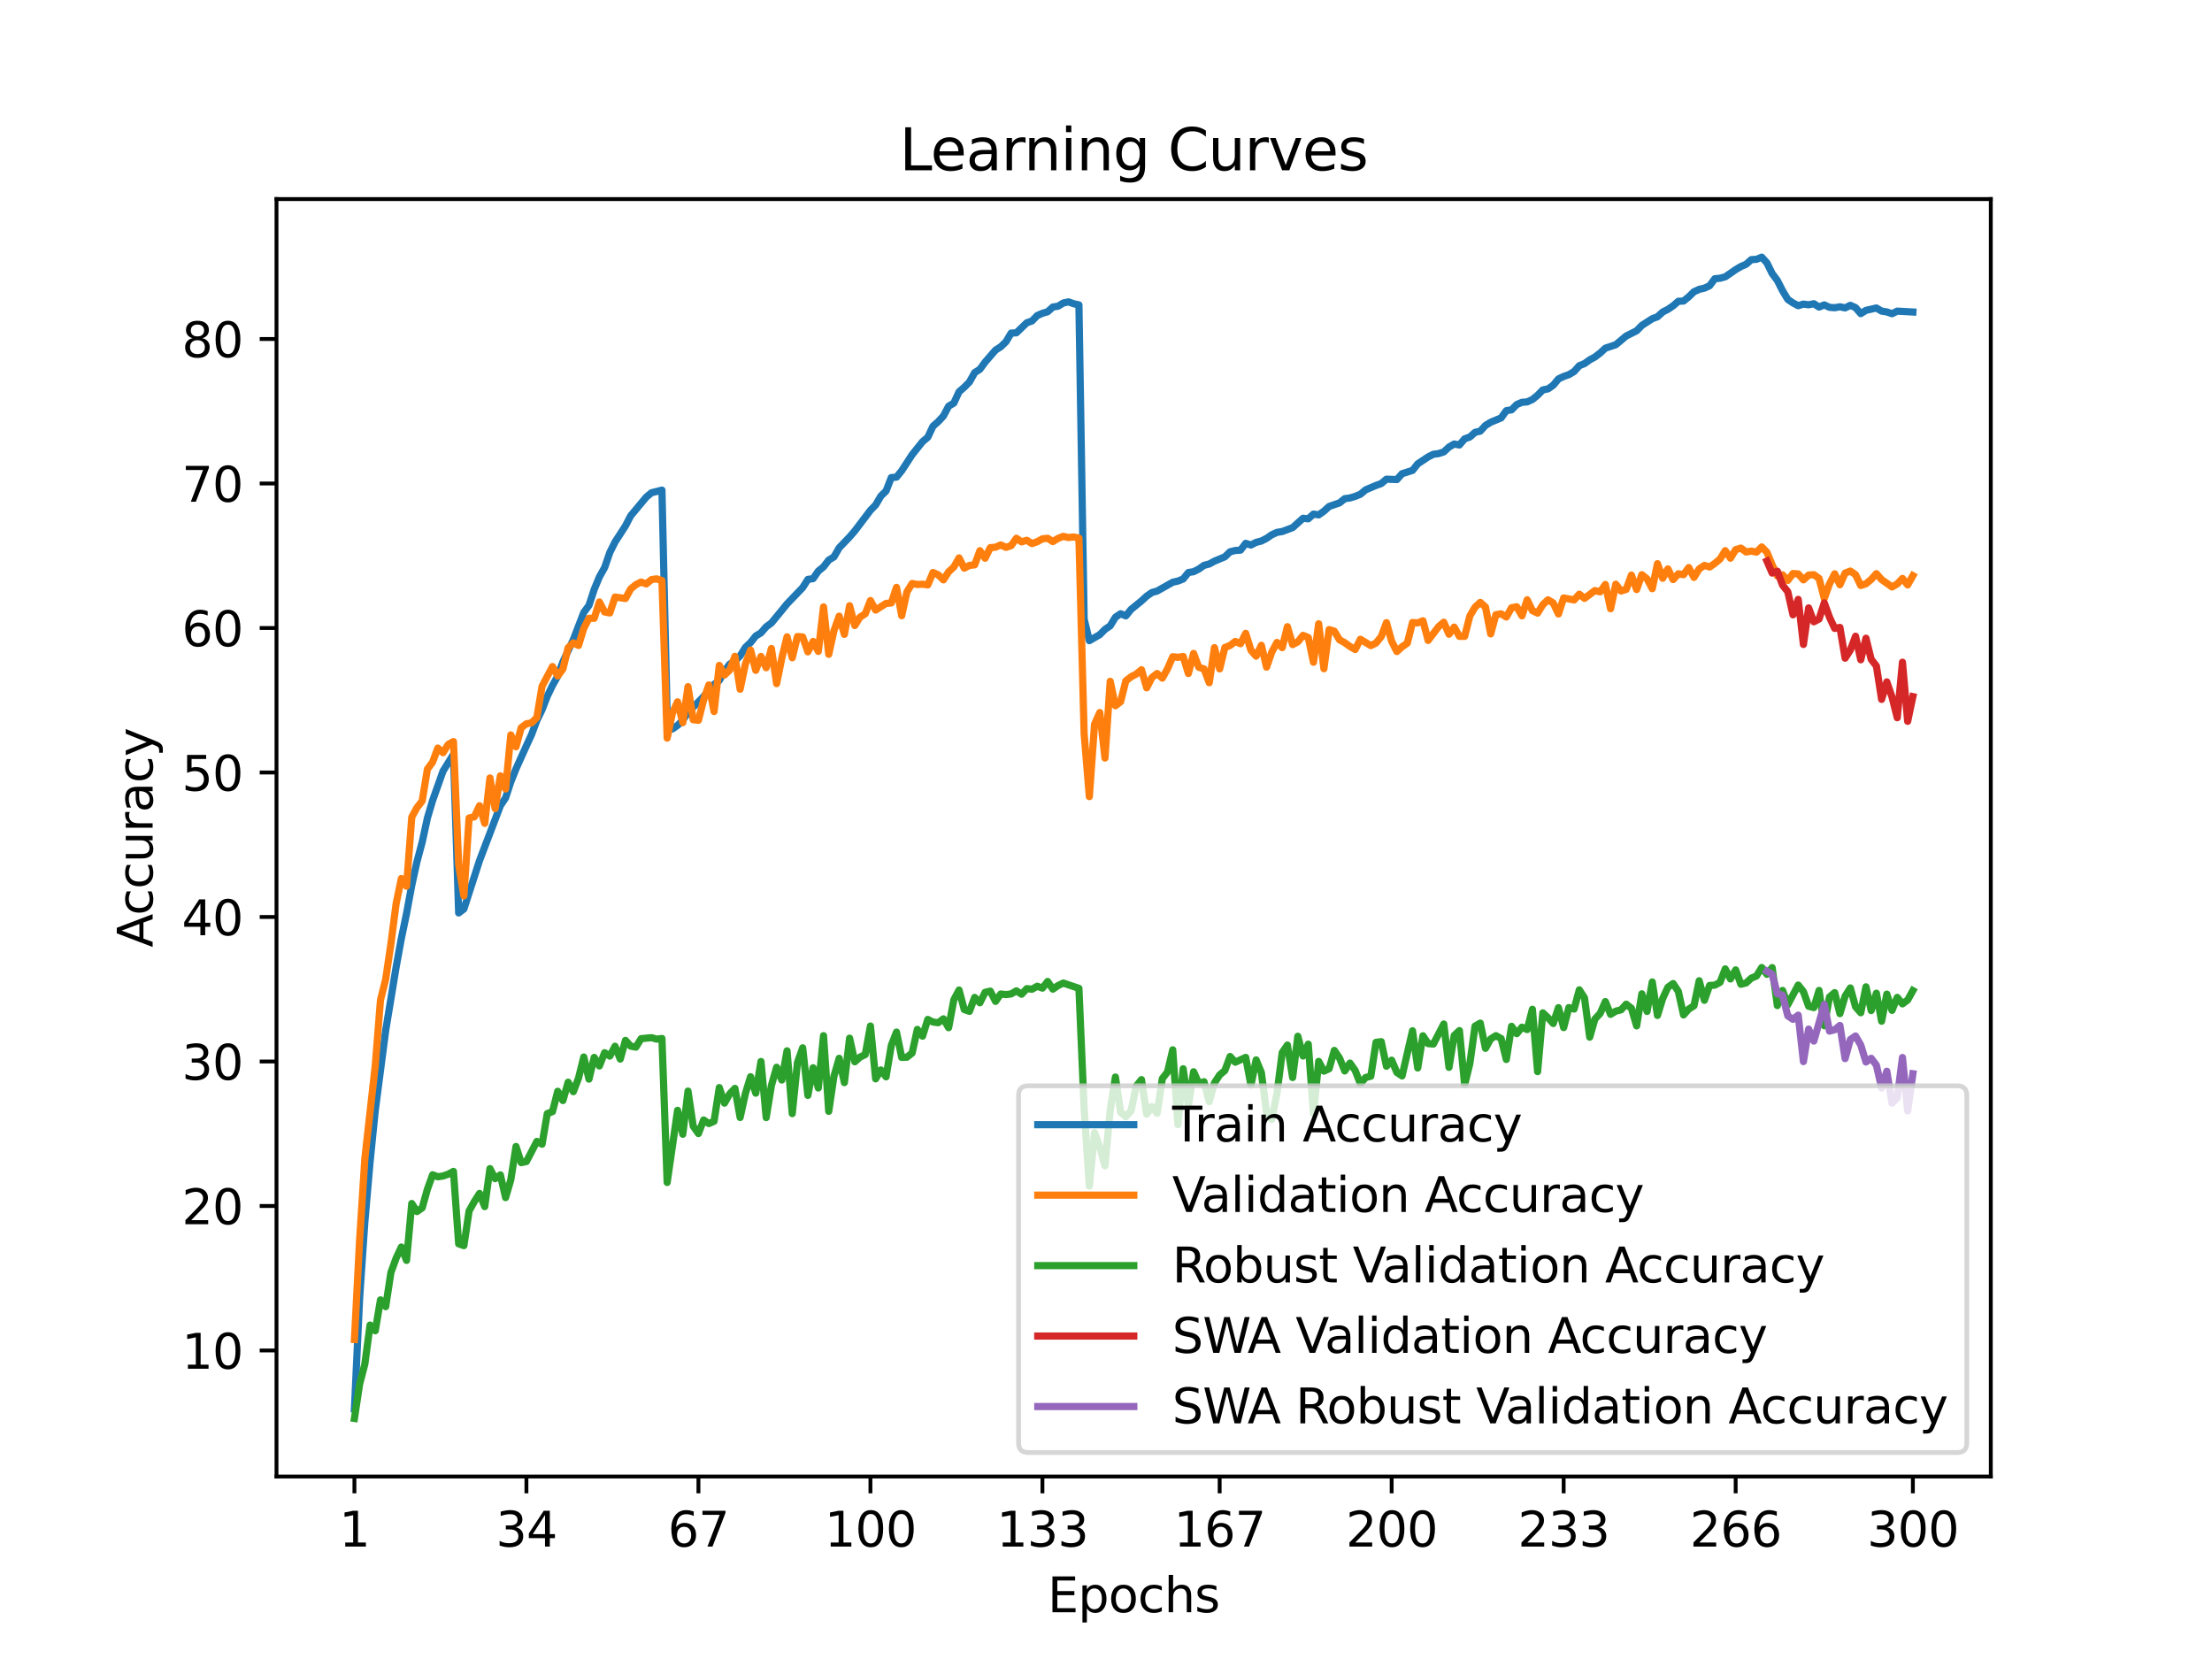 <?xml version="1.0" encoding="utf-8" standalone="no"?>
<!DOCTYPE svg PUBLIC "-//W3C//DTD SVG 1.1//EN"
  "http://www.w3.org/Graphics/SVG/1.1/DTD/svg11.dtd">
<svg xmlns:xlink="http://www.w3.org/1999/xlink" width="460.8pt" height="345.6pt" viewBox="0 0 460.8 345.6" xmlns="http://www.w3.org/2000/svg" version="1.1">
 <defs>
  <style type="text/css">*{stroke-linejoin: round; stroke-linecap: butt}</style>
 </defs>
 <g id="figure_1">
  <g id="patch_1">
   <path d="M 0 345.6 
L 460.8 345.6 
L 460.8 0 
L 0 0 
z
" style="fill: #ffffff"/>
  </g>
  <g id="axes_1">
   <g id="patch_2">
    <path d="M 57.6 307.584 
L 414.72 307.584 
L 414.72 41.472 
L 57.6 41.472 
z
" style="fill: #ffffff"/>
   </g>
   <g id="matplotlib.axis_1">
    <g id="xtick_1">
     <g id="line2d_1">
      <defs>
       <path id="mdeb9c62f8e" d="M 0 0 
L 0 3.5 
" style="stroke: #000000; stroke-width: 0.8"/>
      </defs>
      <g>
       <use xlink:href="#mdeb9c62f8e" x="73.833" y="307.584" style="stroke: #000000; stroke-width: 0.8"/>
      </g>
     </g>
     <g id="text_1">
      <!-- 1 -->
      <g transform="translate(70.651 322.182) scale(0.1 -0.1)">
       <defs>
        <path id="DejaVuSans-31" d="M 794 531 
L 1825 531 
L 1825 4091 
L 703 3866 
L 703 4441 
L 1819 4666 
L 2450 4666 
L 2450 531 
L 3481 531 
L 3481 0 
L 794 0 
L 794 531 
z
" transform="scale(0.016)"/>
       </defs>
       <use xlink:href="#DejaVuSans-31"/>
      </g>
     </g>
    </g>
    <g id="xtick_2">
     <g id="line2d_2">
      <g>
       <use xlink:href="#mdeb9c62f8e" x="109.664" y="307.584" style="stroke: #000000; stroke-width: 0.8"/>
      </g>
     </g>
     <g id="text_2">
      <!-- 34 -->
      <g transform="translate(103.302 322.182) scale(0.1 -0.1)">
       <defs>
        <path id="DejaVuSans-33" d="M 2597 2516 
Q 3050 2419 3304 2112 
Q 3559 1806 3559 1356 
Q 3559 666 3084 287 
Q 2609 -91 1734 -91 
Q 1441 -91 1130 -33 
Q 819 25 488 141 
L 488 750 
Q 750 597 1062 519 
Q 1375 441 1716 441 
Q 2309 441 2620 675 
Q 2931 909 2931 1356 
Q 2931 1769 2642 2001 
Q 2353 2234 1838 2234 
L 1294 2234 
L 1294 2753 
L 1863 2753 
Q 2328 2753 2575 2939 
Q 2822 3125 2822 3475 
Q 2822 3834 2567 4026 
Q 2313 4219 1838 4219 
Q 1578 4219 1281 4162 
Q 984 4106 628 3988 
L 628 4550 
Q 988 4650 1302 4700 
Q 1616 4750 1894 4750 
Q 2613 4750 3031 4423 
Q 3450 4097 3450 3541 
Q 3450 3153 3228 2886 
Q 3006 2619 2597 2516 
z
" transform="scale(0.016)"/>
        <path id="DejaVuSans-34" d="M 2419 4116 
L 825 1625 
L 2419 1625 
L 2419 4116 
z
M 2253 4666 
L 3047 4666 
L 3047 1625 
L 3713 1625 
L 3713 1100 
L 3047 1100 
L 3047 0 
L 2419 0 
L 2419 1100 
L 313 1100 
L 313 1709 
L 2253 4666 
z
" transform="scale(0.016)"/>
       </defs>
       <use xlink:href="#DejaVuSans-33"/>
       <use xlink:href="#DejaVuSans-34" x="63.623"/>
      </g>
     </g>
    </g>
    <g id="xtick_3">
     <g id="line2d_3">
      <g>
       <use xlink:href="#mdeb9c62f8e" x="145.496" y="307.584" style="stroke: #000000; stroke-width: 0.8"/>
      </g>
     </g>
     <g id="text_3">
      <!-- 67 -->
      <g transform="translate(139.133 322.182) scale(0.1 -0.1)">
       <defs>
        <path id="DejaVuSans-36" d="M 2113 2584 
Q 1688 2584 1439 2293 
Q 1191 2003 1191 1497 
Q 1191 994 1439 701 
Q 1688 409 2113 409 
Q 2538 409 2786 701 
Q 3034 994 3034 1497 
Q 3034 2003 2786 2293 
Q 2538 2584 2113 2584 
z
M 3366 4563 
L 3366 3988 
Q 3128 4100 2886 4159 
Q 2644 4219 2406 4219 
Q 1781 4219 1451 3797 
Q 1122 3375 1075 2522 
Q 1259 2794 1537 2939 
Q 1816 3084 2150 3084 
Q 2853 3084 3261 2657 
Q 3669 2231 3669 1497 
Q 3669 778 3244 343 
Q 2819 -91 2113 -91 
Q 1303 -91 875 529 
Q 447 1150 447 2328 
Q 447 3434 972 4092 
Q 1497 4750 2381 4750 
Q 2619 4750 2861 4703 
Q 3103 4656 3366 4563 
z
" transform="scale(0.016)"/>
        <path id="DejaVuSans-37" d="M 525 4666 
L 3525 4666 
L 3525 4397 
L 1831 0 
L 1172 0 
L 2766 4134 
L 525 4134 
L 525 4666 
z
" transform="scale(0.016)"/>
       </defs>
       <use xlink:href="#DejaVuSans-36"/>
       <use xlink:href="#DejaVuSans-37" x="63.623"/>
      </g>
     </g>
    </g>
    <g id="xtick_4">
     <g id="line2d_4">
      <g>
       <use xlink:href="#mdeb9c62f8e" x="181.327" y="307.584" style="stroke: #000000; stroke-width: 0.8"/>
      </g>
     </g>
     <g id="text_4">
      <!-- 100 -->
      <g transform="translate(171.783 322.182) scale(0.1 -0.1)">
       <defs>
        <path id="DejaVuSans-30" d="M 2034 4250 
Q 1547 4250 1301 3770 
Q 1056 3291 1056 2328 
Q 1056 1369 1301 889 
Q 1547 409 2034 409 
Q 2525 409 2770 889 
Q 3016 1369 3016 2328 
Q 3016 3291 2770 3770 
Q 2525 4250 2034 4250 
z
M 2034 4750 
Q 2819 4750 3233 4129 
Q 3647 3509 3647 2328 
Q 3647 1150 3233 529 
Q 2819 -91 2034 -91 
Q 1250 -91 836 529 
Q 422 1150 422 2328 
Q 422 3509 836 4129 
Q 1250 4750 2034 4750 
z
" transform="scale(0.016)"/>
       </defs>
       <use xlink:href="#DejaVuSans-31"/>
       <use xlink:href="#DejaVuSans-30" x="63.623"/>
       <use xlink:href="#DejaVuSans-30" x="127.246"/>
      </g>
     </g>
    </g>
    <g id="xtick_5">
     <g id="line2d_5">
      <g>
       <use xlink:href="#mdeb9c62f8e" x="217.158" y="307.584" style="stroke: #000000; stroke-width: 0.8"/>
      </g>
     </g>
     <g id="text_5">
      <!-- 133 -->
      <g transform="translate(207.615 322.182) scale(0.1 -0.1)">
       <use xlink:href="#DejaVuSans-31"/>
       <use xlink:href="#DejaVuSans-33" x="63.623"/>
       <use xlink:href="#DejaVuSans-33" x="127.246"/>
      </g>
     </g>
    </g>
    <g id="xtick_6">
     <g id="line2d_6">
      <g>
       <use xlink:href="#mdeb9c62f8e" x="254.076" y="307.584" style="stroke: #000000; stroke-width: 0.8"/>
      </g>
     </g>
     <g id="text_6">
      <!-- 167 -->
      <g transform="translate(244.532 322.182) scale(0.1 -0.1)">
       <use xlink:href="#DejaVuSans-31"/>
       <use xlink:href="#DejaVuSans-36" x="63.623"/>
       <use xlink:href="#DejaVuSans-37" x="127.246"/>
      </g>
     </g>
    </g>
    <g id="xtick_7">
     <g id="line2d_7">
      <g>
       <use xlink:href="#mdeb9c62f8e" x="289.907" y="307.584" style="stroke: #000000; stroke-width: 0.8"/>
      </g>
     </g>
     <g id="text_7">
      <!-- 200 -->
      <g transform="translate(280.363 322.182) scale(0.1 -0.1)">
       <defs>
        <path id="DejaVuSans-32" d="M 1228 531 
L 3431 531 
L 3431 0 
L 469 0 
L 469 531 
Q 828 903 1448 1529 
Q 2069 2156 2228 2338 
Q 2531 2678 2651 2914 
Q 2772 3150 2772 3378 
Q 2772 3750 2511 3984 
Q 2250 4219 1831 4219 
Q 1534 4219 1204 4116 
Q 875 4013 500 3803 
L 500 4441 
Q 881 4594 1212 4672 
Q 1544 4750 1819 4750 
Q 2544 4750 2975 4387 
Q 3406 4025 3406 3419 
Q 3406 3131 3298 2873 
Q 3191 2616 2906 2266 
Q 2828 2175 2409 1742 
Q 1991 1309 1228 531 
z
" transform="scale(0.016)"/>
       </defs>
       <use xlink:href="#DejaVuSans-32"/>
       <use xlink:href="#DejaVuSans-30" x="63.623"/>
       <use xlink:href="#DejaVuSans-30" x="127.246"/>
      </g>
     </g>
    </g>
    <g id="xtick_8">
     <g id="line2d_8">
      <g>
       <use xlink:href="#mdeb9c62f8e" x="325.739" y="307.584" style="stroke: #000000; stroke-width: 0.8"/>
      </g>
     </g>
     <g id="text_8">
      <!-- 233 -->
      <g transform="translate(316.195 322.182) scale(0.1 -0.1)">
       <use xlink:href="#DejaVuSans-32"/>
       <use xlink:href="#DejaVuSans-33" x="63.623"/>
       <use xlink:href="#DejaVuSans-33" x="127.246"/>
      </g>
     </g>
    </g>
    <g id="xtick_9">
     <g id="line2d_9">
      <g>
       <use xlink:href="#mdeb9c62f8e" x="361.57" y="307.584" style="stroke: #000000; stroke-width: 0.8"/>
      </g>
     </g>
     <g id="text_9">
      <!-- 266 -->
      <g transform="translate(352.026 322.182) scale(0.1 -0.1)">
       <use xlink:href="#DejaVuSans-32"/>
       <use xlink:href="#DejaVuSans-36" x="63.623"/>
       <use xlink:href="#DejaVuSans-36" x="127.246"/>
      </g>
     </g>
    </g>
    <g id="xtick_10">
     <g id="line2d_10">
      <g>
       <use xlink:href="#mdeb9c62f8e" x="398.487" y="307.584" style="stroke: #000000; stroke-width: 0.8"/>
      </g>
     </g>
     <g id="text_10">
      <!-- 300 -->
      <g transform="translate(388.944 322.182) scale(0.1 -0.1)">
       <use xlink:href="#DejaVuSans-33"/>
       <use xlink:href="#DejaVuSans-30" x="63.623"/>
       <use xlink:href="#DejaVuSans-30" x="127.246"/>
      </g>
     </g>
    </g>
    <g id="text_11">
     <!-- Epochs -->
     <g transform="translate(218.244 335.861) scale(0.1 -0.1)">
      <defs>
       <path id="DejaVuSans-45" d="M 628 4666 
L 3578 4666 
L 3578 4134 
L 1259 4134 
L 1259 2753 
L 3481 2753 
L 3481 2222 
L 1259 2222 
L 1259 531 
L 3634 531 
L 3634 0 
L 628 0 
L 628 4666 
z
" transform="scale(0.016)"/>
       <path id="DejaVuSans-70" d="M 1159 525 
L 1159 -1331 
L 581 -1331 
L 581 3500 
L 1159 3500 
L 1159 2969 
Q 1341 3281 1617 3432 
Q 1894 3584 2278 3584 
Q 2916 3584 3314 3078 
Q 3713 2572 3713 1747 
Q 3713 922 3314 415 
Q 2916 -91 2278 -91 
Q 1894 -91 1617 61 
Q 1341 213 1159 525 
z
M 3116 1747 
Q 3116 2381 2855 2742 
Q 2594 3103 2138 3103 
Q 1681 3103 1420 2742 
Q 1159 2381 1159 1747 
Q 1159 1113 1420 752 
Q 1681 391 2138 391 
Q 2594 391 2855 752 
Q 3116 1113 3116 1747 
z
" transform="scale(0.016)"/>
       <path id="DejaVuSans-6f" d="M 1959 3097 
Q 1497 3097 1228 2736 
Q 959 2375 959 1747 
Q 959 1119 1226 758 
Q 1494 397 1959 397 
Q 2419 397 2687 759 
Q 2956 1122 2956 1747 
Q 2956 2369 2687 2733 
Q 2419 3097 1959 3097 
z
M 1959 3584 
Q 2709 3584 3137 3096 
Q 3566 2609 3566 1747 
Q 3566 888 3137 398 
Q 2709 -91 1959 -91 
Q 1206 -91 779 398 
Q 353 888 353 1747 
Q 353 2609 779 3096 
Q 1206 3584 1959 3584 
z
" transform="scale(0.016)"/>
       <path id="DejaVuSans-63" d="M 3122 3366 
L 3122 2828 
Q 2878 2963 2633 3030 
Q 2388 3097 2138 3097 
Q 1578 3097 1268 2742 
Q 959 2388 959 1747 
Q 959 1106 1268 751 
Q 1578 397 2138 397 
Q 2388 397 2633 464 
Q 2878 531 3122 666 
L 3122 134 
Q 2881 22 2623 -34 
Q 2366 -91 2075 -91 
Q 1284 -91 818 406 
Q 353 903 353 1747 
Q 353 2603 823 3093 
Q 1294 3584 2113 3584 
Q 2378 3584 2631 3529 
Q 2884 3475 3122 3366 
z
" transform="scale(0.016)"/>
       <path id="DejaVuSans-68" d="M 3513 2113 
L 3513 0 
L 2938 0 
L 2938 2094 
Q 2938 2591 2744 2837 
Q 2550 3084 2163 3084 
Q 1697 3084 1428 2787 
Q 1159 2491 1159 1978 
L 1159 0 
L 581 0 
L 581 4863 
L 1159 4863 
L 1159 2956 
Q 1366 3272 1645 3428 
Q 1925 3584 2291 3584 
Q 2894 3584 3203 3211 
Q 3513 2838 3513 2113 
z
" transform="scale(0.016)"/>
       <path id="DejaVuSans-73" d="M 2834 3397 
L 2834 2853 
Q 2591 2978 2328 3040 
Q 2066 3103 1784 3103 
Q 1356 3103 1142 2972 
Q 928 2841 928 2578 
Q 928 2378 1081 2264 
Q 1234 2150 1697 2047 
L 1894 2003 
Q 2506 1872 2764 1633 
Q 3022 1394 3022 966 
Q 3022 478 2636 193 
Q 2250 -91 1575 -91 
Q 1294 -91 989 -36 
Q 684 19 347 128 
L 347 722 
Q 666 556 975 473 
Q 1284 391 1588 391 
Q 1994 391 2212 530 
Q 2431 669 2431 922 
Q 2431 1156 2273 1281 
Q 2116 1406 1581 1522 
L 1381 1569 
Q 847 1681 609 1914 
Q 372 2147 372 2553 
Q 372 3047 722 3315 
Q 1072 3584 1716 3584 
Q 2034 3584 2315 3537 
Q 2597 3491 2834 3397 
z
" transform="scale(0.016)"/>
      </defs>
      <use xlink:href="#DejaVuSans-45"/>
      <use xlink:href="#DejaVuSans-70" x="63.184"/>
      <use xlink:href="#DejaVuSans-6f" x="126.66"/>
      <use xlink:href="#DejaVuSans-63" x="187.842"/>
      <use xlink:href="#DejaVuSans-68" x="242.822"/>
      <use xlink:href="#DejaVuSans-73" x="306.201"/>
     </g>
    </g>
   </g>
   <g id="matplotlib.axis_2">
    <g id="ytick_1">
     <g id="line2d_11">
      <defs>
       <path id="m7650781a7b" d="M 0 0 
L -3.5 0 
" style="stroke: #000000; stroke-width: 0.8"/>
      </defs>
      <g>
       <use xlink:href="#m7650781a7b" x="57.6" y="281.33" style="stroke: #000000; stroke-width: 0.8"/>
      </g>
     </g>
     <g id="text_12">
      <!-- 10 -->
      <g transform="translate(37.875 285.129) scale(0.1 -0.1)">
       <use xlink:href="#DejaVuSans-31"/>
       <use xlink:href="#DejaVuSans-30" x="63.623"/>
      </g>
     </g>
    </g>
    <g id="ytick_2">
     <g id="line2d_12">
      <g>
       <use xlink:href="#m7650781a7b" x="57.6" y="251.228" style="stroke: #000000; stroke-width: 0.8"/>
      </g>
     </g>
     <g id="text_13">
      <!-- 20 -->
      <g transform="translate(37.875 255.027) scale(0.1 -0.1)">
       <use xlink:href="#DejaVuSans-32"/>
       <use xlink:href="#DejaVuSans-30" x="63.623"/>
      </g>
     </g>
    </g>
    <g id="ytick_3">
     <g id="line2d_13">
      <g>
       <use xlink:href="#m7650781a7b" x="57.6" y="221.126" style="stroke: #000000; stroke-width: 0.8"/>
      </g>
     </g>
     <g id="text_14">
      <!-- 30 -->
      <g transform="translate(37.875 224.926) scale(0.1 -0.1)">
       <use xlink:href="#DejaVuSans-33"/>
       <use xlink:href="#DejaVuSans-30" x="63.623"/>
      </g>
     </g>
    </g>
    <g id="ytick_4">
     <g id="line2d_14">
      <g>
       <use xlink:href="#m7650781a7b" x="57.6" y="191.025" style="stroke: #000000; stroke-width: 0.8"/>
      </g>
     </g>
     <g id="text_15">
      <!-- 40 -->
      <g transform="translate(37.875 194.824) scale(0.1 -0.1)">
       <use xlink:href="#DejaVuSans-34"/>
       <use xlink:href="#DejaVuSans-30" x="63.623"/>
      </g>
     </g>
    </g>
    <g id="ytick_5">
     <g id="line2d_15">
      <g>
       <use xlink:href="#m7650781a7b" x="57.6" y="160.923" style="stroke: #000000; stroke-width: 0.8"/>
      </g>
     </g>
     <g id="text_16">
      <!-- 50 -->
      <g transform="translate(37.875 164.722) scale(0.1 -0.1)">
       <defs>
        <path id="DejaVuSans-35" d="M 691 4666 
L 3169 4666 
L 3169 4134 
L 1269 4134 
L 1269 2991 
Q 1406 3038 1543 3061 
Q 1681 3084 1819 3084 
Q 2600 3084 3056 2656 
Q 3513 2228 3513 1497 
Q 3513 744 3044 326 
Q 2575 -91 1722 -91 
Q 1428 -91 1123 -41 
Q 819 9 494 109 
L 494 744 
Q 775 591 1075 516 
Q 1375 441 1709 441 
Q 2250 441 2565 725 
Q 2881 1009 2881 1497 
Q 2881 1984 2565 2268 
Q 2250 2553 1709 2553 
Q 1456 2553 1204 2497 
Q 953 2441 691 2322 
L 691 4666 
z
" transform="scale(0.016)"/>
       </defs>
       <use xlink:href="#DejaVuSans-35"/>
       <use xlink:href="#DejaVuSans-30" x="63.623"/>
      </g>
     </g>
    </g>
    <g id="ytick_6">
     <g id="line2d_16">
      <g>
       <use xlink:href="#m7650781a7b" x="57.6" y="130.821" style="stroke: #000000; stroke-width: 0.8"/>
      </g>
     </g>
     <g id="text_17">
      <!-- 60 -->
      <g transform="translate(37.875 134.62) scale(0.1 -0.1)">
       <use xlink:href="#DejaVuSans-36"/>
       <use xlink:href="#DejaVuSans-30" x="63.623"/>
      </g>
     </g>
    </g>
    <g id="ytick_7">
     <g id="line2d_17">
      <g>
       <use xlink:href="#m7650781a7b" x="57.6" y="100.719" style="stroke: #000000; stroke-width: 0.8"/>
      </g>
     </g>
     <g id="text_18">
      <!-- 70 -->
      <g transform="translate(37.875 104.519) scale(0.1 -0.1)">
       <use xlink:href="#DejaVuSans-37"/>
       <use xlink:href="#DejaVuSans-30" x="63.623"/>
      </g>
     </g>
    </g>
    <g id="ytick_8">
     <g id="line2d_18">
      <g>
       <use xlink:href="#m7650781a7b" x="57.6" y="70.618" style="stroke: #000000; stroke-width: 0.8"/>
      </g>
     </g>
     <g id="text_19">
      <!-- 80 -->
      <g transform="translate(37.875 74.417) scale(0.1 -0.1)">
       <defs>
        <path id="DejaVuSans-38" d="M 2034 2216 
Q 1584 2216 1326 1975 
Q 1069 1734 1069 1313 
Q 1069 891 1326 650 
Q 1584 409 2034 409 
Q 2484 409 2743 651 
Q 3003 894 3003 1313 
Q 3003 1734 2745 1975 
Q 2488 2216 2034 2216 
z
M 1403 2484 
Q 997 2584 770 2862 
Q 544 3141 544 3541 
Q 544 4100 942 4425 
Q 1341 4750 2034 4750 
Q 2731 4750 3128 4425 
Q 3525 4100 3525 3541 
Q 3525 3141 3298 2862 
Q 3072 2584 2669 2484 
Q 3125 2378 3379 2068 
Q 3634 1759 3634 1313 
Q 3634 634 3220 271 
Q 2806 -91 2034 -91 
Q 1263 -91 848 271 
Q 434 634 434 1313 
Q 434 1759 690 2068 
Q 947 2378 1403 2484 
z
M 1172 3481 
Q 1172 3119 1398 2916 
Q 1625 2713 2034 2713 
Q 2441 2713 2670 2916 
Q 2900 3119 2900 3481 
Q 2900 3844 2670 4047 
Q 2441 4250 2034 4250 
Q 1625 4250 1398 4047 
Q 1172 3844 1172 3481 
z
" transform="scale(0.016)"/>
       </defs>
       <use xlink:href="#DejaVuSans-38"/>
       <use xlink:href="#DejaVuSans-30" x="63.623"/>
      </g>
     </g>
    </g>
    <g id="text_20">
     <!-- Accuracy -->
     <g transform="translate(31.795 197.356) rotate(-90) scale(0.1 -0.1)">
      <defs>
       <path id="DejaVuSans-41" d="M 2188 4044 
L 1331 1722 
L 3047 1722 
L 2188 4044 
z
M 1831 4666 
L 2547 4666 
L 4325 0 
L 3669 0 
L 3244 1197 
L 1141 1197 
L 716 0 
L 50 0 
L 1831 4666 
z
" transform="scale(0.016)"/>
       <path id="DejaVuSans-75" d="M 544 1381 
L 544 3500 
L 1119 3500 
L 1119 1403 
Q 1119 906 1312 657 
Q 1506 409 1894 409 
Q 2359 409 2629 706 
Q 2900 1003 2900 1516 
L 2900 3500 
L 3475 3500 
L 3475 0 
L 2900 0 
L 2900 538 
Q 2691 219 2414 64 
Q 2138 -91 1772 -91 
Q 1169 -91 856 284 
Q 544 659 544 1381 
z
M 1991 3584 
L 1991 3584 
z
" transform="scale(0.016)"/>
       <path id="DejaVuSans-72" d="M 2631 2963 
Q 2534 3019 2420 3045 
Q 2306 3072 2169 3072 
Q 1681 3072 1420 2755 
Q 1159 2438 1159 1844 
L 1159 0 
L 581 0 
L 581 3500 
L 1159 3500 
L 1159 2956 
Q 1341 3275 1631 3429 
Q 1922 3584 2338 3584 
Q 2397 3584 2469 3576 
Q 2541 3569 2628 3553 
L 2631 2963 
z
" transform="scale(0.016)"/>
       <path id="DejaVuSans-61" d="M 2194 1759 
Q 1497 1759 1228 1600 
Q 959 1441 959 1056 
Q 959 750 1161 570 
Q 1363 391 1709 391 
Q 2188 391 2477 730 
Q 2766 1069 2766 1631 
L 2766 1759 
L 2194 1759 
z
M 3341 1997 
L 3341 0 
L 2766 0 
L 2766 531 
Q 2569 213 2275 61 
Q 1981 -91 1556 -91 
Q 1019 -91 701 211 
Q 384 513 384 1019 
Q 384 1609 779 1909 
Q 1175 2209 1959 2209 
L 2766 2209 
L 2766 2266 
Q 2766 2663 2505 2880 
Q 2244 3097 1772 3097 
Q 1472 3097 1187 3025 
Q 903 2953 641 2809 
L 641 3341 
Q 956 3463 1253 3523 
Q 1550 3584 1831 3584 
Q 2591 3584 2966 3190 
Q 3341 2797 3341 1997 
z
" transform="scale(0.016)"/>
       <path id="DejaVuSans-79" d="M 2059 -325 
Q 1816 -950 1584 -1140 
Q 1353 -1331 966 -1331 
L 506 -1331 
L 506 -850 
L 844 -850 
Q 1081 -850 1212 -737 
Q 1344 -625 1503 -206 
L 1606 56 
L 191 3500 
L 800 3500 
L 1894 763 
L 2988 3500 
L 3597 3500 
L 2059 -325 
z
" transform="scale(0.016)"/>
      </defs>
      <use xlink:href="#DejaVuSans-41"/>
      <use xlink:href="#DejaVuSans-63" x="66.658"/>
      <use xlink:href="#DejaVuSans-63" x="121.639"/>
      <use xlink:href="#DejaVuSans-75" x="176.619"/>
      <use xlink:href="#DejaVuSans-72" x="239.998"/>
      <use xlink:href="#DejaVuSans-61" x="281.111"/>
      <use xlink:href="#DejaVuSans-63" x="342.391"/>
      <use xlink:href="#DejaVuSans-79" x="397.371"/>
     </g>
    </g>
   </g>
   <g id="line2d_19">
    <path d="M 73.833 293.485 
L 74.919 270.361 
L 76.004 254.533 
L 77.09 242.032 
L 78.176 231.295 
L 80.348 214.648 
L 82.519 201.47 
L 83.605 195.513 
L 84.691 190.293 
L 85.777 184.426 
L 86.862 179.502 
L 87.948 175.444 
L 89.034 170.423 
L 90.12 166.757 
L 92.291 160.637 
L 94.463 157.13 
L 95.549 190.179 
L 96.635 189.357 
L 99.892 179.276 
L 104.235 167.852 
L 105.321 166.212 
L 106.407 162.898 
L 107.493 160.164 
L 109.664 155.339 
L 110.75 152.982 
L 111.836 150.083 
L 112.922 147.841 
L 114.007 145.047 
L 115.093 142.787 
L 116.179 140.869 
L 117.265 137.886 
L 119.436 133.241 
L 121.608 127.591 
L 122.694 126.119 
L 123.78 122.793 
L 124.865 120.174 
L 125.951 118.236 
L 127.037 115.093 
L 128.123 112.911 
L 130.294 109.554 
L 131.38 107.456 
L 134.638 103.549 
L 135.723 102.649 
L 137.895 102.101 
L 138.981 149.18 
L 140.067 151.862 
L 141.152 151.104 
L 142.238 150.041 
L 143.324 148.422 
L 146.581 145.107 
L 147.667 143.741 
L 148.753 142.576 
L 149.839 141.772 
L 150.925 139.809 
L 152.01 138.347 
L 153.096 137.738 
L 154.182 136.634 
L 155.268 134.885 
L 156.354 133.855 
L 157.439 132.489 
L 158.525 131.833 
L 159.611 130.574 
L 160.697 129.78 
L 162.868 127.137 
L 163.954 125.803 
L 167.212 122.405 
L 168.297 120.701 
L 169.383 120.538 
L 170.469 118.97 
L 171.555 118.082 
L 172.641 116.673 
L 173.726 116.014 
L 174.812 114.124 
L 176.984 111.854 
L 178.07 110.605 
L 181.327 106.306 
L 182.413 105.195 
L 183.499 103.341 
L 184.584 102.285 
L 185.67 99.494 
L 186.756 99.395 
L 187.842 98.058 
L 190.013 94.723 
L 192.185 92.008 
L 193.271 91.099 
L 194.357 88.79 
L 195.442 87.836 
L 196.528 86.668 
L 197.614 84.618 
L 198.7 83.971 
L 199.786 81.614 
L 200.871 80.675 
L 201.957 79.573 
L 203.043 77.622 
L 204.129 76.927 
L 205.215 75.44 
L 207.386 72.932 
L 208.472 72.24 
L 209.558 71.199 
L 210.644 69.389 
L 211.729 69.332 
L 213.901 67.237 
L 214.987 66.861 
L 216.073 65.735 
L 217.158 65.266 
L 218.244 64.946 
L 219.33 63.956 
L 220.416 63.791 
L 221.502 63.119 
L 222.587 62.887 
L 223.673 63.276 
L 224.759 63.511 
L 225.845 128.967 
L 226.931 133.464 
L 229.102 132.209 
L 230.188 131.113 
L 231.274 130.376 
L 232.36 128.579 
L 233.445 127.856 
L 234.531 128.299 
L 235.617 126.956 
L 237.789 125.183 
L 238.875 124.187 
L 239.96 123.431 
L 241.046 123.127 
L 244.304 121.291 
L 245.389 121.044 
L 246.475 120.614 
L 247.561 119.268 
L 248.647 119.093 
L 249.733 118.546 
L 250.818 117.772 
L 251.904 117.492 
L 252.99 116.899 
L 255.162 115.993 
L 256.247 114.945 
L 257.333 114.681 
L 258.419 114.605 
L 259.505 113.188 
L 260.591 113.537 
L 261.676 112.983 
L 262.762 112.703 
L 263.848 112.149 
L 264.934 111.402 
L 266.02 110.906 
L 267.105 110.725 
L 269.277 109.918 
L 271.449 107.965 
L 272.534 108.079 
L 273.62 107.092 
L 274.706 107.26 
L 275.792 106.496 
L 276.878 105.503 
L 279.049 104.759 
L 280.135 103.883 
L 281.221 103.733 
L 282.307 103.407 
L 283.392 102.965 
L 284.478 102.05 
L 286.65 101.123 
L 287.736 100.737 
L 288.821 99.819 
L 290.993 99.904 
L 292.079 98.681 
L 294.25 97.992 
L 295.336 96.629 
L 297.508 95.181 
L 298.594 94.633 
L 299.679 94.494 
L 300.765 94.139 
L 301.851 93.128 
L 302.937 92.496 
L 304.023 92.694 
L 305.108 91.421 
L 306.194 91.039 
L 307.28 90.066 
L 308.366 89.814 
L 309.452 88.624 
L 310.537 87.962 
L 312.709 87.059 
L 313.795 85.545 
L 314.881 85.373 
L 315.966 84.269 
L 317.052 83.808 
L 318.138 83.721 
L 319.224 83.227 
L 320.31 82.339 
L 321.395 81.231 
L 322.481 81.012 
L 323.567 80.25 
L 324.653 78.935 
L 325.739 78.426 
L 326.824 78.047 
L 327.91 77.4 
L 328.996 76.18 
L 330.082 75.741 
L 331.168 74.961 
L 332.253 74.374 
L 333.339 73.544 
L 334.425 72.535 
L 336.597 71.813 
L 338.768 69.995 
L 340.94 68.911 
L 342.026 67.791 
L 344.197 66.397 
L 345.283 65.991 
L 346.369 64.998 
L 347.455 64.45 
L 348.54 63.706 
L 349.626 62.764 
L 350.712 62.71 
L 351.798 61.828 
L 352.884 60.774 
L 353.969 60.275 
L 355.055 60.028 
L 356.141 59.528 
L 357.227 58.068 
L 358.313 57.96 
L 359.398 57.671 
L 361.57 56.169 
L 362.656 55.525 
L 363.742 55.055 
L 364.827 54.089 
L 365.913 54.02 
L 366.999 53.568 
L 368.085 54.769 
L 369.171 56.976 
L 370.256 58.426 
L 371.342 60.567 
L 372.428 62.37 
L 373.514 63.107 
L 374.6 63.682 
L 375.685 63.345 
L 376.771 63.493 
L 377.857 63.27 
L 378.943 63.968 
L 380.029 63.517 
L 381.114 64.022 
L 382.2 64.107 
L 383.286 63.911 
L 384.372 64.143 
L 385.458 63.604 
L 386.543 64.083 
L 387.629 65.338 
L 388.715 64.651 
L 390.887 64.161 
L 391.972 64.814 
L 393.058 64.977 
L 394.144 65.353 
L 395.23 64.814 
L 398.487 64.995 
L 398.487 64.995 
" clip-path="url(#pbff2b74c1e)" style="fill: none; stroke: #1f77b4; stroke-width: 1.5; stroke-linecap: square"/>
   </g>
   <g id="line2d_20">
    <path d="M 73.833 279.042 
L 74.919 258.242 
L 76.004 241.385 
L 78.176 221.939 
L 79.262 208.333 
L 80.348 203.968 
L 81.433 196.624 
L 82.519 188.255 
L 83.605 183.018 
L 84.691 184.613 
L 85.777 170.224 
L 86.862 168.238 
L 87.948 166.853 
L 89.034 160.231 
L 90.12 158.756 
L 91.206 155.836 
L 92.291 156.799 
L 93.377 155.083 
L 94.463 154.481 
L 95.549 180.128 
L 96.635 186.63 
L 97.72 170.405 
L 98.806 170.164 
L 99.892 167.846 
L 100.978 171.519 
L 102.064 162.067 
L 103.149 168.448 
L 104.235 161.615 
L 105.321 164.354 
L 106.407 153.096 
L 107.493 155.565 
L 108.578 151.591 
L 109.664 150.779 
L 110.75 150.568 
L 111.836 149.484 
L 112.922 142.952 
L 115.093 138.858 
L 116.179 140.815 
L 117.265 139.37 
L 118.351 134.945 
L 119.436 133.922 
L 120.522 134.463 
L 121.608 130.911 
L 122.694 128.804 
L 123.78 128.804 
L 124.865 125.403 
L 125.951 127.48 
L 127.037 127.691 
L 128.123 124.379 
L 130.294 124.68 
L 131.38 122.694 
L 132.466 121.791 
L 133.552 121.249 
L 134.638 121.64 
L 135.723 120.737 
L 136.809 120.587 
L 137.895 120.948 
L 138.981 153.759 
L 140.067 148.581 
L 141.152 146.203 
L 142.238 150.538 
L 143.324 143.042 
L 144.41 149.936 
L 145.496 150.056 
L 146.581 145.782 
L 147.667 142.681 
L 148.753 148.22 
L 149.839 138.617 
L 150.925 140.634 
L 152.01 139.581 
L 153.096 136.721 
L 154.182 143.584 
L 155.268 138.377 
L 156.354 135.427 
L 157.439 139.641 
L 158.525 136.751 
L 159.611 139.099 
L 160.697 135.096 
L 161.783 142.41 
L 162.868 137.082 
L 163.954 132.657 
L 165.04 137.022 
L 166.126 132.597 
L 167.212 132.687 
L 168.297 135.788 
L 169.383 133.621 
L 170.469 135.698 
L 171.555 126.426 
L 172.641 136.3 
L 173.726 131.393 
L 174.812 128.353 
L 175.898 132.146 
L 176.984 126.185 
L 178.07 130.309 
L 179.155 128.563 
L 180.241 127.871 
L 181.327 125.102 
L 182.413 127.088 
L 184.584 125.704 
L 185.67 125.614 
L 186.756 122.363 
L 187.842 128.262 
L 188.928 123.296 
L 190.013 121.55 
L 191.099 121.76 
L 192.185 121.7 
L 193.271 121.851 
L 194.357 119.262 
L 195.442 119.744 
L 196.528 120.797 
L 197.614 119.112 
L 198.7 118.118 
L 199.786 116.222 
L 200.871 118.359 
L 201.957 117.787 
L 203.043 117.667 
L 204.129 114.717 
L 205.215 116.282 
L 206.3 114.085 
L 207.386 113.994 
L 208.472 113.513 
L 209.558 114.024 
L 210.644 113.663 
L 211.729 112.128 
L 212.815 112.88 
L 213.901 112.549 
L 214.987 113.242 
L 216.073 112.85 
L 217.158 112.248 
L 218.244 112.128 
L 219.33 112.82 
L 220.416 112.158 
L 221.502 111.737 
L 222.587 111.977 
L 223.673 111.857 
L 224.759 112.098 
L 225.845 152.825 
L 226.931 165.95 
L 228.016 150.869 
L 229.102 148.431 
L 230.188 157.913 
L 231.274 141.929 
L 232.36 147.016 
L 233.445 146.173 
L 234.531 141.838 
L 235.617 140.995 
L 236.703 140.424 
L 237.789 139.521 
L 238.875 143.283 
L 239.96 141.146 
L 241.046 140.303 
L 242.132 141.266 
L 243.218 139.31 
L 244.304 136.811 
L 245.389 136.932 
L 246.475 136.751 
L 247.561 140.303 
L 248.647 136.119 
L 249.733 139.009 
L 250.818 139.34 
L 251.904 142.23 
L 252.99 134.915 
L 254.076 139.34 
L 255.162 134.885 
L 256.247 134.463 
L 257.333 133.621 
L 258.419 134.102 
L 259.505 131.935 
L 260.591 135.457 
L 261.676 136.691 
L 262.762 134.433 
L 263.848 138.979 
L 264.934 135.848 
L 266.02 133.831 
L 267.105 134.915 
L 268.191 130.55 
L 269.277 134.283 
L 270.363 133.711 
L 271.449 132.356 
L 272.534 132.808 
L 273.62 137.955 
L 274.706 129.948 
L 275.792 139.31 
L 276.878 131.152 
L 277.963 131.483 
L 279.049 133.289 
L 280.135 133.891 
L 281.221 134.674 
L 282.307 135.306 
L 283.392 133.169 
L 285.564 134.494 
L 286.65 133.952 
L 287.736 132.627 
L 288.821 129.707 
L 289.907 133.59 
L 290.993 135.728 
L 292.079 134.734 
L 293.165 133.982 
L 294.25 129.677 
L 295.336 129.768 
L 296.422 129.316 
L 297.508 133.41 
L 299.679 130.55 
L 300.765 129.617 
L 301.851 132.115 
L 302.937 130.64 
L 304.023 132.567 
L 305.108 132.567 
L 306.194 128.323 
L 307.28 126.486 
L 308.366 125.493 
L 309.452 126.456 
L 310.537 132.055 
L 311.623 128.052 
L 312.709 127.871 
L 313.795 128.533 
L 314.881 126.607 
L 315.966 126.396 
L 317.052 128.293 
L 318.138 124.951 
L 319.224 127.209 
L 320.31 127.721 
L 321.395 125.975 
L 322.481 124.951 
L 323.567 125.614 
L 324.653 127.901 
L 325.739 124.56 
L 327.91 124.981 
L 328.996 123.777 
L 330.082 124.65 
L 332.253 123.025 
L 333.339 123.296 
L 334.425 121.76 
L 335.511 126.818 
L 336.597 121.7 
L 337.682 123.115 
L 338.768 122.784 
L 339.854 119.804 
L 340.94 122.814 
L 342.026 119.714 
L 343.111 120.587 
L 344.197 122.633 
L 345.283 117.426 
L 346.369 120.466 
L 347.455 118.509 
L 348.54 120.737 
L 349.626 119.533 
L 350.712 119.714 
L 351.798 118.239 
L 352.884 120.285 
L 353.969 118.509 
L 355.055 117.787 
L 356.141 118.118 
L 357.227 117.366 
L 358.313 116.463 
L 359.398 114.717 
L 360.484 116.282 
L 361.57 114.506 
L 362.656 114.175 
L 363.742 114.988 
L 364.827 114.807 
L 365.913 115.018 
L 366.999 113.934 
L 368.085 115.048 
L 369.171 117.667 
L 370.256 119.984 
L 371.342 119.744 
L 372.428 120.918 
L 373.514 119.473 
L 374.6 119.563 
L 375.685 120.797 
L 376.771 119.804 
L 377.857 119.714 
L 378.943 120.496 
L 380.029 124.68 
L 381.114 121.64 
L 382.2 119.533 
L 383.286 121.821 
L 384.372 119.382 
L 385.458 118.961 
L 386.543 119.714 
L 387.629 121.971 
L 388.715 121.61 
L 389.801 120.707 
L 390.887 119.503 
L 391.972 120.737 
L 394.144 122.272 
L 395.23 121.64 
L 396.316 120.496 
L 397.401 121.851 
L 398.487 119.924 
L 398.487 119.924 
" clip-path="url(#pbff2b74c1e)" style="fill: none; stroke: #ff7f0e; stroke-width: 1.5; stroke-linecap: square"/>
   </g>
   <g id="line2d_21">
    <path d="M 73.833 295.488 
L 74.919 288.326 
L 76.004 284.153 
L 77.09 276.036 
L 78.176 277.219 
L 79.262 270.784 
L 80.348 272.195 
L 81.433 265.096 
L 82.519 262.106 
L 83.605 259.781 
L 84.691 262.563 
L 85.777 250.709 
L 86.862 252.391 
L 87.948 251.622 
L 89.034 247.74 
L 90.12 244.73 
L 91.206 245.145 
L 92.291 244.979 
L 93.377 244.606 
L 94.463 244.024 
L 95.549 259.117 
L 96.635 259.49 
L 97.72 252.266 
L 98.806 250.315 
L 99.892 248.612 
L 100.978 251.353 
L 102.064 243.443 
L 103.149 245.54 
L 104.235 244.751 
L 105.321 249.484 
L 106.407 245.789 
L 107.493 238.834 
L 108.578 242.198 
L 109.664 241.969 
L 111.836 237.776 
L 112.922 238.357 
L 114.007 231.984 
L 115.093 231.569 
L 116.179 227.334 
L 117.265 229.264 
L 118.351 225.444 
L 119.436 227.417 
L 120.522 224.572 
L 121.608 220.192 
L 122.694 224.801 
L 123.78 220.275 
L 124.865 222.061 
L 125.951 219.299 
L 127.037 220.005 
L 128.123 217.95 
L 129.209 220.628 
L 130.294 216.725 
L 131.38 217.929 
L 132.466 218.137 
L 133.552 216.372 
L 135.723 216.165 
L 136.809 216.476 
L 137.895 216.331 
L 138.981 246.329 
L 141.152 231.299 
L 142.238 236.281 
L 143.324 227.292 
L 144.41 234.599 
L 145.496 236.136 
L 146.581 233.312 
L 147.667 234.06 
L 148.753 233.582 
L 149.839 226.565 
L 150.925 229.804 
L 152.01 227.873 
L 153.096 226.731 
L 154.182 232.793 
L 155.268 227.853 
L 156.354 224.303 
L 157.439 227.728 
L 158.525 221.126 
L 159.611 232.814 
L 160.697 226.129 
L 161.783 222.33 
L 162.868 224.988 
L 163.954 218.905 
L 165.04 231.984 
L 166.126 221.334 
L 167.212 218.282 
L 168.297 228.185 
L 169.383 222.434 
L 170.469 226.648 
L 171.555 215.75 
L 172.641 231.506 
L 173.726 224.199 
L 174.812 220.462 
L 175.898 225.527 
L 176.984 216.269 
L 178.07 221.189 
L 179.155 220.213 
L 180.241 219.694 
L 181.327 213.736 
L 182.413 224.739 
L 183.499 222.891 
L 184.584 224.323 
L 185.67 217.784 
L 186.756 215.002 
L 187.842 220.275 
L 188.928 220.234 
L 190.013 219.362 
L 191.099 214.442 
L 192.185 215.853 
L 193.271 212.366 
L 194.357 212.905 
L 195.442 213.051 
L 196.528 212.241 
L 197.614 214.089 
L 198.7 208.276 
L 199.786 206.242 
L 200.871 210.31 
L 201.957 210.684 
L 203.043 207.778 
L 204.129 208.899 
L 205.215 206.719 
L 206.3 206.47 
L 207.386 208.608 
L 208.472 207.072 
L 209.558 207.196 
L 210.644 207.051 
L 211.729 206.408 
L 212.815 207.113 
L 213.901 205.951 
L 214.987 206.075 
L 216.073 205.453 
L 217.158 205.847 
L 218.244 204.456 
L 219.33 206.055 
L 220.416 205.307 
L 221.502 204.788 
L 224.759 205.889 
L 225.845 230.946 
L 226.931 247.076 
L 228.016 235.949 
L 229.102 238.98 
L 230.188 242.862 
L 231.274 231.216 
L 232.36 224.365 
L 233.445 231.693 
L 234.531 232.648 
L 235.617 231.382 
L 236.703 226.254 
L 237.789 224.905 
L 238.875 232.088 
L 239.96 230.531 
L 241.046 231.921 
L 242.132 224.697 
L 243.218 223.306 
L 244.304 218.697 
L 245.389 234.267 
L 246.475 222.642 
L 247.561 230.364 
L 248.647 223.265 
L 249.733 225.693 
L 250.818 225.341 
L 251.904 229.493 
L 252.99 225.59 
L 254.076 223.929 
L 255.162 223.015 
L 256.247 220.088 
L 257.333 221.272 
L 259.505 220.275 
L 260.591 226.046 
L 261.676 220.794 
L 262.762 223.431 
L 263.848 231.776 
L 264.934 233.188 
L 266.02 227.749 
L 267.105 219.279 
L 268.191 217.701 
L 269.277 224.469 
L 270.363 215.874 
L 271.449 219.985 
L 272.534 217.514 
L 273.62 231.984 
L 274.706 221.106 
L 275.792 223.14 
L 276.878 222.642 
L 277.963 218.822 
L 279.049 220.42 
L 280.135 223.099 
L 281.221 221.458 
L 282.307 222.995 
L 283.392 225.777 
L 284.478 224.469 
L 285.564 224.199 
L 286.65 217.14 
L 287.736 216.995 
L 288.821 222.123 
L 289.907 220.856 
L 290.993 223.41 
L 292.079 224.136 
L 294.25 214.732 
L 295.336 222.476 
L 296.422 215.77 
L 297.508 217.41 
L 298.594 217.493 
L 300.765 213.321 
L 301.851 222.351 
L 302.937 215.708 
L 304.023 214.691 
L 305.108 226.005 
L 306.194 221.562 
L 307.28 213.757 
L 308.366 213.134 
L 309.452 218.386 
L 310.537 216.435 
L 311.623 215.75 
L 312.709 216.352 
L 313.795 220.711 
L 314.881 213.798 
L 315.966 215.334 
L 317.052 213.985 
L 318.138 214.483 
L 319.224 210.248 
L 320.31 223.244 
L 321.395 210.996 
L 322.481 212.013 
L 323.567 213.217 
L 324.653 209.916 
L 325.739 214.068 
L 326.824 209.895 
L 327.91 210.207 
L 328.996 206.2 
L 330.082 207.882 
L 331.168 216.061 
L 332.253 212.283 
L 333.339 211.12 
L 334.425 208.65 
L 335.511 211.307 
L 336.597 210.643 
L 337.682 210.373 
L 338.768 209.189 
L 339.854 210.041 
L 340.94 213.715 
L 342.026 207.03 
L 343.111 210.705 
L 344.197 204.56 
L 345.283 211.535 
L 346.369 208.006 
L 347.455 205.66 
L 348.54 204.892 
L 349.626 206.532 
L 350.712 211.431 
L 351.798 210.207 
L 352.884 209.522 
L 353.969 204.311 
L 355.055 208.38 
L 356.141 205.287 
L 357.227 205.224 
L 358.313 204.643 
L 359.398 201.84 
L 360.484 203.937 
L 361.57 202.048 
L 362.656 205.037 
L 363.742 204.768 
L 364.827 203.771 
L 365.913 203.314 
L 366.999 201.55 
L 368.085 202.961 
L 369.171 201.571 
L 370.256 209.48 
L 371.342 206.325 
L 372.428 209.293 
L 374.6 205.204 
L 375.685 206.574 
L 376.771 209.625 
L 377.857 209.895 
L 378.943 206.325 
L 380.029 213.674 
L 381.114 207.695 
L 382.2 206.781 
L 383.286 211.162 
L 384.372 207.508 
L 385.458 205.806 
L 386.543 209.729 
L 387.629 210.975 
L 388.715 205.577 
L 389.801 210.518 
L 390.887 206.906 
L 391.972 212.739 
L 393.058 207.093 
L 394.144 210.477 
L 395.23 207.778 
L 396.316 209.127 
L 397.401 208.318 
L 398.487 206.366 
L 398.487 206.366 
" clip-path="url(#pbff2b74c1e)" style="fill: none; stroke: #2ca02c; stroke-width: 1.5; stroke-linecap: square"/>
   </g>
   <g id="line2d_22">
    <path d="M 368.085 116.884 
L 369.171 119.382 
L 370.256 118.991 
L 371.342 121.911 
L 372.428 123.266 
L 373.514 128.082 
L 374.6 124.861 
L 375.685 134.253 
L 376.771 126.637 
L 377.857 129.527 
L 378.943 128.955 
L 380.029 125.583 
L 381.114 128.563 
L 382.2 130.911 
L 383.286 130.701 
L 384.372 137.112 
L 385.458 135.427 
L 386.543 132.537 
L 387.629 137.443 
L 388.715 132.958 
L 389.801 137.353 
L 390.887 138.738 
L 391.972 145.691 
L 393.058 142.049 
L 394.144 145.21 
L 395.23 149.514 
L 396.316 137.955 
L 397.401 150.267 
L 398.487 145.119 
L 398.487 145.119 
" clip-path="url(#pbff2b74c1e)" style="fill: none; stroke: #d62728; stroke-width: 1.5; stroke-linecap: square"/>
   </g>
   <g id="line2d_23">
    <path d="M 368.085 202.318 
L 369.171 202.961 
L 370.256 207.01 
L 371.342 207.321 
L 372.428 211.618 
L 373.514 212.345 
L 374.6 211.473 
L 375.685 221.147 
L 376.771 214.379 
L 377.857 216.871 
L 380.029 209.231 
L 381.114 214.795 
L 382.2 214.525 
L 383.286 213.611 
L 384.372 220.524 
L 385.458 216.559 
L 386.543 215.812 
L 387.629 217.701 
L 388.715 221.23 
L 389.801 220.462 
L 390.887 221.894 
L 391.972 226.648 
L 393.058 223.161 
L 394.144 229.804 
L 395.23 228.683 
L 396.316 220.296 
L 397.401 231.423 
L 398.487 223.68 
L 398.487 223.68 
" clip-path="url(#pbff2b74c1e)" style="fill: none; stroke: #9467bd; stroke-width: 1.5; stroke-linecap: square"/>
   </g>
   <g id="patch_3">
    <path d="M 57.6 307.584 
L 57.6 41.472 
" style="fill: none; stroke: #000000; stroke-width: 0.8; stroke-linejoin: miter; stroke-linecap: square"/>
   </g>
   <g id="patch_4">
    <path d="M 414.72 307.584 
L 414.72 41.472 
" style="fill: none; stroke: #000000; stroke-width: 0.8; stroke-linejoin: miter; stroke-linecap: square"/>
   </g>
   <g id="patch_5">
    <path d="M 57.6 307.584 
L 414.72 307.584 
" style="fill: none; stroke: #000000; stroke-width: 0.8; stroke-linejoin: miter; stroke-linecap: square"/>
   </g>
   <g id="patch_6">
    <path d="M 57.6 41.472 
L 414.72 41.472 
" style="fill: none; stroke: #000000; stroke-width: 0.8; stroke-linejoin: miter; stroke-linecap: square"/>
   </g>
   <g id="text_21">
    <!-- Learning Curves -->
    <g transform="translate(187.376 35.472) scale(0.12 -0.12)">
     <defs>
      <path id="DejaVuSans-4c" d="M 628 4666 
L 1259 4666 
L 1259 531 
L 3531 531 
L 3531 0 
L 628 0 
L 628 4666 
z
" transform="scale(0.016)"/>
      <path id="DejaVuSans-65" d="M 3597 1894 
L 3597 1613 
L 953 1613 
Q 991 1019 1311 708 
Q 1631 397 2203 397 
Q 2534 397 2845 478 
Q 3156 559 3463 722 
L 3463 178 
Q 3153 47 2828 -22 
Q 2503 -91 2169 -91 
Q 1331 -91 842 396 
Q 353 884 353 1716 
Q 353 2575 817 3079 
Q 1281 3584 2069 3584 
Q 2775 3584 3186 3129 
Q 3597 2675 3597 1894 
z
M 3022 2063 
Q 3016 2534 2758 2815 
Q 2500 3097 2075 3097 
Q 1594 3097 1305 2825 
Q 1016 2553 972 2059 
L 3022 2063 
z
" transform="scale(0.016)"/>
      <path id="DejaVuSans-6e" d="M 3513 2113 
L 3513 0 
L 2938 0 
L 2938 2094 
Q 2938 2591 2744 2837 
Q 2550 3084 2163 3084 
Q 1697 3084 1428 2787 
Q 1159 2491 1159 1978 
L 1159 0 
L 581 0 
L 581 3500 
L 1159 3500 
L 1159 2956 
Q 1366 3272 1645 3428 
Q 1925 3584 2291 3584 
Q 2894 3584 3203 3211 
Q 3513 2838 3513 2113 
z
" transform="scale(0.016)"/>
      <path id="DejaVuSans-69" d="M 603 3500 
L 1178 3500 
L 1178 0 
L 603 0 
L 603 3500 
z
M 603 4863 
L 1178 4863 
L 1178 4134 
L 603 4134 
L 603 4863 
z
" transform="scale(0.016)"/>
      <path id="DejaVuSans-67" d="M 2906 1791 
Q 2906 2416 2648 2759 
Q 2391 3103 1925 3103 
Q 1463 3103 1205 2759 
Q 947 2416 947 1791 
Q 947 1169 1205 825 
Q 1463 481 1925 481 
Q 2391 481 2648 825 
Q 2906 1169 2906 1791 
z
M 3481 434 
Q 3481 -459 3084 -895 
Q 2688 -1331 1869 -1331 
Q 1566 -1331 1297 -1286 
Q 1028 -1241 775 -1147 
L 775 -588 
Q 1028 -725 1275 -790 
Q 1522 -856 1778 -856 
Q 2344 -856 2625 -561 
Q 2906 -266 2906 331 
L 2906 616 
Q 2728 306 2450 153 
Q 2172 0 1784 0 
Q 1141 0 747 490 
Q 353 981 353 1791 
Q 353 2603 747 3093 
Q 1141 3584 1784 3584 
Q 2172 3584 2450 3431 
Q 2728 3278 2906 2969 
L 2906 3500 
L 3481 3500 
L 3481 434 
z
" transform="scale(0.016)"/>
      <path id="DejaVuSans-20" transform="scale(0.016)"/>
      <path id="DejaVuSans-43" d="M 4122 4306 
L 4122 3641 
Q 3803 3938 3442 4084 
Q 3081 4231 2675 4231 
Q 1875 4231 1450 3742 
Q 1025 3253 1025 2328 
Q 1025 1406 1450 917 
Q 1875 428 2675 428 
Q 3081 428 3442 575 
Q 3803 722 4122 1019 
L 4122 359 
Q 3791 134 3420 21 
Q 3050 -91 2638 -91 
Q 1578 -91 968 557 
Q 359 1206 359 2328 
Q 359 3453 968 4101 
Q 1578 4750 2638 4750 
Q 3056 4750 3426 4639 
Q 3797 4528 4122 4306 
z
" transform="scale(0.016)"/>
      <path id="DejaVuSans-76" d="M 191 3500 
L 800 3500 
L 1894 563 
L 2988 3500 
L 3597 3500 
L 2284 0 
L 1503 0 
L 191 3500 
z
" transform="scale(0.016)"/>
     </defs>
     <use xlink:href="#DejaVuSans-4c"/>
     <use xlink:href="#DejaVuSans-65" x="53.963"/>
     <use xlink:href="#DejaVuSans-61" x="115.486"/>
     <use xlink:href="#DejaVuSans-72" x="176.766"/>
     <use xlink:href="#DejaVuSans-6e" x="216.129"/>
     <use xlink:href="#DejaVuSans-69" x="279.508"/>
     <use xlink:href="#DejaVuSans-6e" x="307.291"/>
     <use xlink:href="#DejaVuSans-67" x="370.67"/>
     <use xlink:href="#DejaVuSans-20" x="434.146"/>
     <use xlink:href="#DejaVuSans-43" x="465.934"/>
     <use xlink:href="#DejaVuSans-75" x="535.758"/>
     <use xlink:href="#DejaVuSans-72" x="599.137"/>
     <use xlink:href="#DejaVuSans-76" x="640.25"/>
     <use xlink:href="#DejaVuSans-65" x="699.43"/>
     <use xlink:href="#DejaVuSans-73" x="760.953"/>
    </g>
   </g>
   <g id="legend_1">
    <g id="patch_7">
     <path d="M 214.189 302.584 
L 407.72 302.584 
Q 409.72 302.584 409.72 300.584 
L 409.72 228.193 
Q 409.72 226.193 407.72 226.193 
L 214.189 226.193 
Q 212.189 226.193 212.189 228.193 
L 212.189 300.584 
Q 212.189 302.584 214.189 302.584 
z
" style="fill: #ffffff; opacity: 0.8; stroke: #cccccc; stroke-linejoin: miter"/>
    </g>
    <g id="line2d_24">
     <path d="M 216.189 234.292 
L 226.189 234.292 
L 236.189 234.292 
" style="fill: none; stroke: #1f77b4; stroke-width: 1.5; stroke-linecap: square"/>
    </g>
    <g id="text_22">
     <!-- Train Accuracy -->
     <g transform="translate(244.189 237.792) scale(0.1 -0.1)">
      <defs>
       <path id="DejaVuSans-54" d="M -19 4666 
L 3928 4666 
L 3928 4134 
L 2272 4134 
L 2272 0 
L 1638 0 
L 1638 4134 
L -19 4134 
L -19 4666 
z
" transform="scale(0.016)"/>
      </defs>
      <use xlink:href="#DejaVuSans-54"/>
      <use xlink:href="#DejaVuSans-72" x="46.334"/>
      <use xlink:href="#DejaVuSans-61" x="87.447"/>
      <use xlink:href="#DejaVuSans-69" x="148.727"/>
      <use xlink:href="#DejaVuSans-6e" x="176.51"/>
      <use xlink:href="#DejaVuSans-20" x="239.889"/>
      <use xlink:href="#DejaVuSans-41" x="271.676"/>
      <use xlink:href="#DejaVuSans-63" x="338.334"/>
      <use xlink:href="#DejaVuSans-63" x="393.314"/>
      <use xlink:href="#DejaVuSans-75" x="448.295"/>
      <use xlink:href="#DejaVuSans-72" x="511.674"/>
      <use xlink:href="#DejaVuSans-61" x="552.787"/>
      <use xlink:href="#DejaVuSans-63" x="614.066"/>
      <use xlink:href="#DejaVuSans-79" x="669.047"/>
     </g>
    </g>
    <g id="line2d_25">
     <path d="M 216.189 248.97 
L 226.189 248.97 
L 236.189 248.97 
" style="fill: none; stroke: #ff7f0e; stroke-width: 1.5; stroke-linecap: square"/>
    </g>
    <g id="text_23">
     <!-- Validation Accuracy -->
     <g transform="translate(244.189 252.47) scale(0.1 -0.1)">
      <defs>
       <path id="DejaVuSans-56" d="M 1831 0 
L 50 4666 
L 709 4666 
L 2188 738 
L 3669 4666 
L 4325 4666 
L 2547 0 
L 1831 0 
z
" transform="scale(0.016)"/>
       <path id="DejaVuSans-6c" d="M 603 4863 
L 1178 4863 
L 1178 0 
L 603 0 
L 603 4863 
z
" transform="scale(0.016)"/>
       <path id="DejaVuSans-64" d="M 2906 2969 
L 2906 4863 
L 3481 4863 
L 3481 0 
L 2906 0 
L 2906 525 
Q 2725 213 2448 61 
Q 2172 -91 1784 -91 
Q 1150 -91 751 415 
Q 353 922 353 1747 
Q 353 2572 751 3078 
Q 1150 3584 1784 3584 
Q 2172 3584 2448 3432 
Q 2725 3281 2906 2969 
z
M 947 1747 
Q 947 1113 1208 752 
Q 1469 391 1925 391 
Q 2381 391 2643 752 
Q 2906 1113 2906 1747 
Q 2906 2381 2643 2742 
Q 2381 3103 1925 3103 
Q 1469 3103 1208 2742 
Q 947 2381 947 1747 
z
" transform="scale(0.016)"/>
       <path id="DejaVuSans-74" d="M 1172 4494 
L 1172 3500 
L 2356 3500 
L 2356 3053 
L 1172 3053 
L 1172 1153 
Q 1172 725 1289 603 
Q 1406 481 1766 481 
L 2356 481 
L 2356 0 
L 1766 0 
Q 1100 0 847 248 
Q 594 497 594 1153 
L 594 3053 
L 172 3053 
L 172 3500 
L 594 3500 
L 594 4494 
L 1172 4494 
z
" transform="scale(0.016)"/>
      </defs>
      <use xlink:href="#DejaVuSans-56"/>
      <use xlink:href="#DejaVuSans-61" x="60.658"/>
      <use xlink:href="#DejaVuSans-6c" x="121.938"/>
      <use xlink:href="#DejaVuSans-69" x="149.721"/>
      <use xlink:href="#DejaVuSans-64" x="177.504"/>
      <use xlink:href="#DejaVuSans-61" x="240.98"/>
      <use xlink:href="#DejaVuSans-74" x="302.26"/>
      <use xlink:href="#DejaVuSans-69" x="341.469"/>
      <use xlink:href="#DejaVuSans-6f" x="369.252"/>
      <use xlink:href="#DejaVuSans-6e" x="430.434"/>
      <use xlink:href="#DejaVuSans-20" x="493.812"/>
      <use xlink:href="#DejaVuSans-41" x="525.6"/>
      <use xlink:href="#DejaVuSans-63" x="592.258"/>
      <use xlink:href="#DejaVuSans-63" x="647.238"/>
      <use xlink:href="#DejaVuSans-75" x="702.219"/>
      <use xlink:href="#DejaVuSans-72" x="765.598"/>
      <use xlink:href="#DejaVuSans-61" x="806.711"/>
      <use xlink:href="#DejaVuSans-63" x="867.99"/>
      <use xlink:href="#DejaVuSans-79" x="922.971"/>
     </g>
    </g>
    <g id="line2d_26">
     <path d="M 216.189 263.648 
L 226.189 263.648 
L 236.189 263.648 
" style="fill: none; stroke: #2ca02c; stroke-width: 1.5; stroke-linecap: square"/>
    </g>
    <g id="text_24">
     <!-- Robust Validation Accuracy -->
     <g transform="translate(244.189 267.148) scale(0.1 -0.1)">
      <defs>
       <path id="DejaVuSans-52" d="M 2841 2188 
Q 3044 2119 3236 1894 
Q 3428 1669 3622 1275 
L 4263 0 
L 3584 0 
L 2988 1197 
Q 2756 1666 2539 1819 
Q 2322 1972 1947 1972 
L 1259 1972 
L 1259 0 
L 628 0 
L 628 4666 
L 2053 4666 
Q 2853 4666 3247 4331 
Q 3641 3997 3641 3322 
Q 3641 2881 3436 2590 
Q 3231 2300 2841 2188 
z
M 1259 4147 
L 1259 2491 
L 2053 2491 
Q 2509 2491 2742 2702 
Q 2975 2913 2975 3322 
Q 2975 3731 2742 3939 
Q 2509 4147 2053 4147 
L 1259 4147 
z
" transform="scale(0.016)"/>
       <path id="DejaVuSans-62" d="M 3116 1747 
Q 3116 2381 2855 2742 
Q 2594 3103 2138 3103 
Q 1681 3103 1420 2742 
Q 1159 2381 1159 1747 
Q 1159 1113 1420 752 
Q 1681 391 2138 391 
Q 2594 391 2855 752 
Q 3116 1113 3116 1747 
z
M 1159 2969 
Q 1341 3281 1617 3432 
Q 1894 3584 2278 3584 
Q 2916 3584 3314 3078 
Q 3713 2572 3713 1747 
Q 3713 922 3314 415 
Q 2916 -91 2278 -91 
Q 1894 -91 1617 61 
Q 1341 213 1159 525 
L 1159 0 
L 581 0 
L 581 4863 
L 1159 4863 
L 1159 2969 
z
" transform="scale(0.016)"/>
      </defs>
      <use xlink:href="#DejaVuSans-52"/>
      <use xlink:href="#DejaVuSans-6f" x="64.982"/>
      <use xlink:href="#DejaVuSans-62" x="126.164"/>
      <use xlink:href="#DejaVuSans-75" x="189.641"/>
      <use xlink:href="#DejaVuSans-73" x="253.02"/>
      <use xlink:href="#DejaVuSans-74" x="305.119"/>
      <use xlink:href="#DejaVuSans-20" x="344.328"/>
      <use xlink:href="#DejaVuSans-56" x="376.115"/>
      <use xlink:href="#DejaVuSans-61" x="436.773"/>
      <use xlink:href="#DejaVuSans-6c" x="498.053"/>
      <use xlink:href="#DejaVuSans-69" x="525.836"/>
      <use xlink:href="#DejaVuSans-64" x="553.619"/>
      <use xlink:href="#DejaVuSans-61" x="617.096"/>
      <use xlink:href="#DejaVuSans-74" x="678.375"/>
      <use xlink:href="#DejaVuSans-69" x="717.584"/>
      <use xlink:href="#DejaVuSans-6f" x="745.367"/>
      <use xlink:href="#DejaVuSans-6e" x="806.549"/>
      <use xlink:href="#DejaVuSans-20" x="869.928"/>
      <use xlink:href="#DejaVuSans-41" x="901.715"/>
      <use xlink:href="#DejaVuSans-63" x="968.373"/>
      <use xlink:href="#DejaVuSans-63" x="1023.354"/>
      <use xlink:href="#DejaVuSans-75" x="1078.334"/>
      <use xlink:href="#DejaVuSans-72" x="1141.713"/>
      <use xlink:href="#DejaVuSans-61" x="1182.826"/>
      <use xlink:href="#DejaVuSans-63" x="1244.105"/>
      <use xlink:href="#DejaVuSans-79" x="1299.086"/>
     </g>
    </g>
    <g id="line2d_27">
     <path d="M 216.189 278.326 
L 226.189 278.326 
L 236.189 278.326 
" style="fill: none; stroke: #d62728; stroke-width: 1.5; stroke-linecap: square"/>
    </g>
    <g id="text_25">
     <!-- SWA Validation Accuracy -->
     <g transform="translate(244.189 281.826) scale(0.1 -0.1)">
      <defs>
       <path id="DejaVuSans-53" d="M 3425 4513 
L 3425 3897 
Q 3066 4069 2747 4153 
Q 2428 4238 2131 4238 
Q 1616 4238 1336 4038 
Q 1056 3838 1056 3469 
Q 1056 3159 1242 3001 
Q 1428 2844 1947 2747 
L 2328 2669 
Q 3034 2534 3370 2195 
Q 3706 1856 3706 1288 
Q 3706 609 3251 259 
Q 2797 -91 1919 -91 
Q 1588 -91 1214 -16 
Q 841 59 441 206 
L 441 856 
Q 825 641 1194 531 
Q 1563 422 1919 422 
Q 2459 422 2753 634 
Q 3047 847 3047 1241 
Q 3047 1584 2836 1778 
Q 2625 1972 2144 2069 
L 1759 2144 
Q 1053 2284 737 2584 
Q 422 2884 422 3419 
Q 422 4038 858 4394 
Q 1294 4750 2059 4750 
Q 2388 4750 2728 4690 
Q 3069 4631 3425 4513 
z
" transform="scale(0.016)"/>
       <path id="DejaVuSans-57" d="M 213 4666 
L 850 4666 
L 1831 722 
L 2809 4666 
L 3519 4666 
L 4500 722 
L 5478 4666 
L 6119 4666 
L 4947 0 
L 4153 0 
L 3169 4050 
L 2175 0 
L 1381 0 
L 213 4666 
z
" transform="scale(0.016)"/>
      </defs>
      <use xlink:href="#DejaVuSans-53"/>
      <use xlink:href="#DejaVuSans-57" x="63.477"/>
      <use xlink:href="#DejaVuSans-41" x="156.854"/>
      <use xlink:href="#DejaVuSans-20" x="225.262"/>
      <use xlink:href="#DejaVuSans-56" x="257.049"/>
      <use xlink:href="#DejaVuSans-61" x="317.707"/>
      <use xlink:href="#DejaVuSans-6c" x="378.986"/>
      <use xlink:href="#DejaVuSans-69" x="406.77"/>
      <use xlink:href="#DejaVuSans-64" x="434.553"/>
      <use xlink:href="#DejaVuSans-61" x="498.029"/>
      <use xlink:href="#DejaVuSans-74" x="559.309"/>
      <use xlink:href="#DejaVuSans-69" x="598.518"/>
      <use xlink:href="#DejaVuSans-6f" x="626.301"/>
      <use xlink:href="#DejaVuSans-6e" x="687.482"/>
      <use xlink:href="#DejaVuSans-20" x="750.861"/>
      <use xlink:href="#DejaVuSans-41" x="782.648"/>
      <use xlink:href="#DejaVuSans-63" x="849.307"/>
      <use xlink:href="#DejaVuSans-63" x="904.287"/>
      <use xlink:href="#DejaVuSans-75" x="959.268"/>
      <use xlink:href="#DejaVuSans-72" x="1022.646"/>
      <use xlink:href="#DejaVuSans-61" x="1063.76"/>
      <use xlink:href="#DejaVuSans-63" x="1125.039"/>
      <use xlink:href="#DejaVuSans-79" x="1180.02"/>
     </g>
    </g>
    <g id="line2d_28">
     <path d="M 216.189 293.004 
L 226.189 293.004 
L 236.189 293.004 
" style="fill: none; stroke: #9467bd; stroke-width: 1.5; stroke-linecap: square"/>
    </g>
    <g id="text_26">
     <!-- SWA Robust Validation Accuracy -->
     <g transform="translate(244.189 296.504) scale(0.1 -0.1)">
      <use xlink:href="#DejaVuSans-53"/>
      <use xlink:href="#DejaVuSans-57" x="63.477"/>
      <use xlink:href="#DejaVuSans-41" x="156.854"/>
      <use xlink:href="#DejaVuSans-20" x="225.262"/>
      <use xlink:href="#DejaVuSans-52" x="257.049"/>
      <use xlink:href="#DejaVuSans-6f" x="322.031"/>
      <use xlink:href="#DejaVuSans-62" x="383.213"/>
      <use xlink:href="#DejaVuSans-75" x="446.689"/>
      <use xlink:href="#DejaVuSans-73" x="510.068"/>
      <use xlink:href="#DejaVuSans-74" x="562.168"/>
      <use xlink:href="#DejaVuSans-20" x="601.377"/>
      <use xlink:href="#DejaVuSans-56" x="633.164"/>
      <use xlink:href="#DejaVuSans-61" x="693.822"/>
      <use xlink:href="#DejaVuSans-6c" x="755.102"/>
      <use xlink:href="#DejaVuSans-69" x="782.885"/>
      <use xlink:href="#DejaVuSans-64" x="810.668"/>
      <use xlink:href="#DejaVuSans-61" x="874.145"/>
      <use xlink:href="#DejaVuSans-74" x="935.424"/>
      <use xlink:href="#DejaVuSans-69" x="974.633"/>
      <use xlink:href="#DejaVuSans-6f" x="1002.416"/>
      <use xlink:href="#DejaVuSans-6e" x="1063.598"/>
      <use xlink:href="#DejaVuSans-20" x="1126.977"/>
      <use xlink:href="#DejaVuSans-41" x="1158.764"/>
      <use xlink:href="#DejaVuSans-63" x="1225.422"/>
      <use xlink:href="#DejaVuSans-63" x="1280.402"/>
      <use xlink:href="#DejaVuSans-75" x="1335.383"/>
      <use xlink:href="#DejaVuSans-72" x="1398.762"/>
      <use xlink:href="#DejaVuSans-61" x="1439.875"/>
      <use xlink:href="#DejaVuSans-63" x="1501.154"/>
      <use xlink:href="#DejaVuSans-79" x="1556.135"/>
     </g>
    </g>
   </g>
  </g>
 </g>
 <defs>
  <clipPath id="pbff2b74c1e">
   <rect x="57.6" y="41.472" width="357.12" height="266.112"/>
  </clipPath>
 </defs>
</svg>
